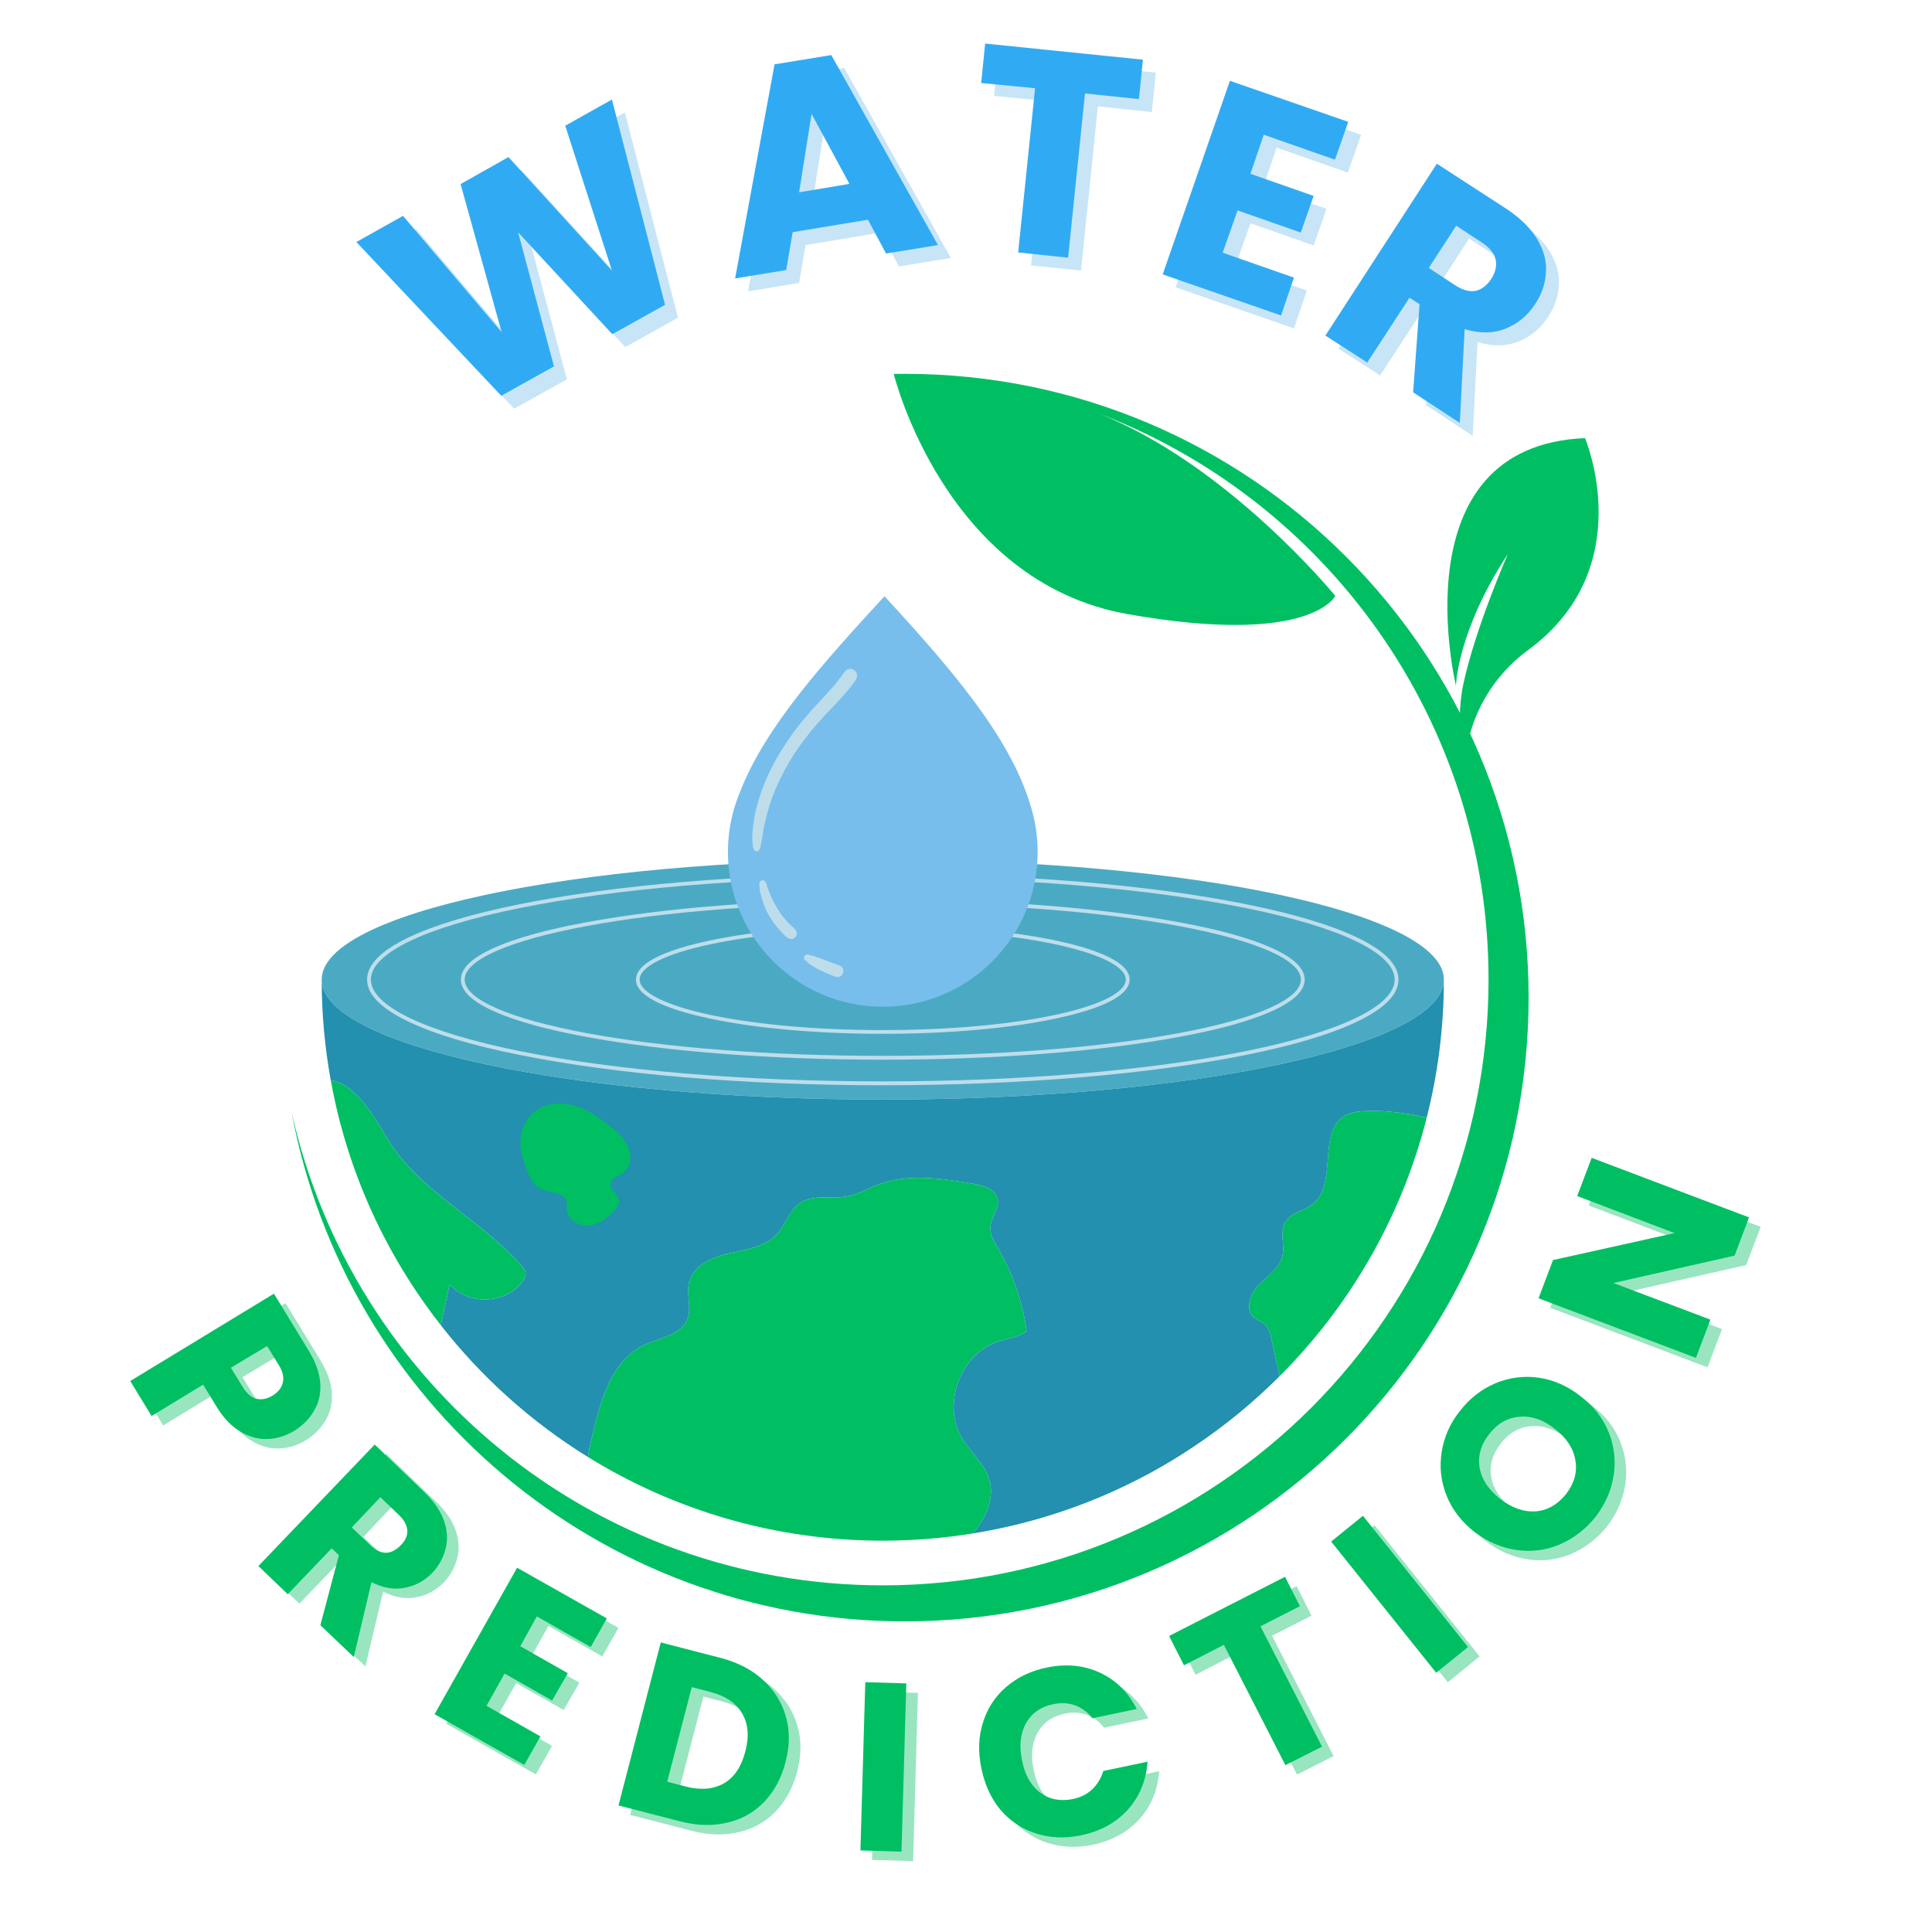 <svg xmlns="http://www.w3.org/2000/svg" xmlns:xlink="http://www.w3.org/1999/xlink" width="100" zoomAndPan="magnify" viewBox="0 0 75 75" height="100" preserveAspectRatio="xMidYMid meet" version="1.0"><defs><g/><clipPath id="cdf08abc2b"><path d="M 11.316 14.508 L 60 14.508 L 60 63 L 11.316 63 Z M 11.316 14.508 " clip-rule="nonzero"/></clipPath></defs><path fill="#4baac3" d="M 56.051 38.027 C 56.051 40.598 46.297 42.684 34.27 42.684 C 22.242 42.684 12.488 40.598 12.488 38.027 C 12.488 35.453 22.238 33.371 34.27 33.371 C 46.301 33.371 56.051 35.457 56.051 38.027 Z M 56.051 38.027 " fill-opacity="1" fill-rule="nonzero"/><path fill="#beddea" d="M 34.27 41.137 C 29.91 41.137 25.812 40.82 22.727 40.246 C 21.223 39.969 20.043 39.641 19.219 39.277 C 18.336 38.891 17.891 38.469 17.891 38.027 C 17.891 37.586 18.336 37.164 19.219 36.777 C 20.043 36.414 21.223 36.086 22.727 35.809 C 25.812 35.234 29.91 34.918 34.27 34.918 C 38.629 34.918 42.727 35.234 45.812 35.809 C 47.312 36.086 48.496 36.414 49.32 36.777 C 50.199 37.164 50.648 37.586 50.648 38.027 C 50.648 38.469 50.199 38.891 49.32 39.277 C 48.496 39.641 47.312 39.969 45.812 40.246 C 42.727 40.82 38.629 41.137 34.27 41.137 Z M 34.27 35.066 C 29.918 35.066 25.828 35.379 22.754 35.953 C 19.758 36.512 18.039 37.266 18.039 38.027 C 18.039 38.789 19.758 39.543 22.754 40.102 C 25.828 40.676 29.918 40.988 34.27 40.988 C 38.621 40.988 42.711 40.676 45.785 40.102 C 48.781 39.543 50.5 38.789 50.5 38.027 C 50.5 37.266 48.781 36.512 45.785 35.953 C 42.711 35.379 38.621 35.066 34.27 35.066 Z M 34.27 35.066 " fill-opacity="1" fill-rule="nonzero"/><path fill="#beddea" d="M 34.27 42.129 C 28.938 42.129 23.922 41.711 20.152 40.949 C 18.312 40.578 16.871 40.145 15.859 39.66 C 14.793 39.152 14.25 38.602 14.25 38.027 C 14.25 37.453 14.793 36.902 15.859 36.391 C 16.871 35.91 18.312 35.477 20.152 35.105 C 23.922 34.344 28.938 33.926 34.27 33.926 C 39.602 33.926 44.617 34.344 48.387 35.105 C 50.227 35.477 51.668 35.91 52.68 36.391 C 53.746 36.902 54.289 37.453 54.289 38.027 C 54.289 38.602 53.746 39.152 52.68 39.66 C 51.668 40.145 50.227 40.578 48.387 40.949 C 44.617 41.711 39.602 42.129 34.27 42.129 Z M 34.27 34.07 C 28.945 34.07 23.941 34.492 20.18 35.25 C 16.504 35.992 14.398 37.004 14.398 38.027 C 14.398 39.051 16.504 40.062 20.18 40.805 C 23.941 41.562 28.945 41.98 34.27 41.98 C 39.594 41.98 44.598 41.562 48.359 40.805 C 52.035 40.062 54.141 39.051 54.141 38.027 C 54.141 37.004 52.035 35.992 48.359 35.25 C 44.598 34.492 39.594 34.07 34.27 34.07 Z M 34.27 34.07 " fill-opacity="1" fill-rule="nonzero"/><path fill="#beddea" d="M 34.27 40.133 C 31.723 40.133 29.332 39.922 27.531 39.535 C 26.23 39.258 24.688 38.773 24.688 38.027 C 24.688 37.281 26.23 36.793 27.531 36.516 C 29.332 36.133 31.723 35.918 34.27 35.918 C 36.816 35.918 39.207 36.133 41.008 36.516 C 42.309 36.793 43.852 37.281 43.852 38.027 C 43.852 38.773 42.309 39.258 41.008 39.535 C 39.207 39.922 36.816 40.133 34.27 40.133 Z M 34.27 36.066 C 31.734 36.066 29.352 36.277 27.559 36.66 C 25.828 37.031 24.832 37.531 24.832 38.027 C 24.832 38.523 25.828 39.023 27.559 39.395 C 29.352 39.777 31.734 39.988 34.27 39.988 C 36.805 39.988 39.188 39.777 40.977 39.395 C 42.711 39.023 43.703 38.523 43.703 38.027 C 43.703 37.531 42.711 37.031 40.977 36.66 C 39.188 36.277 36.805 36.066 34.27 36.066 Z M 34.27 36.066 " fill-opacity="1" fill-rule="nonzero"/><path fill="#77beec" d="M 39.992 31.23 C 39.184 28.535 36.777 25.801 34.336 23.145 C 32.055 25.629 29.73 28.176 28.746 30.699 C 28.434 31.426 28.258 32.227 28.258 33.07 C 28.258 36.391 30.949 39.082 34.27 39.082 C 37.59 39.082 40.281 36.391 40.281 33.07 C 40.281 32.43 40.18 31.812 39.992 31.23 Z M 39.992 31.23 " fill-opacity="1" fill-rule="nonzero"/><path fill="#beddea" d="M 29.477 34.297 C 29.48 34.375 29.484 34.453 29.492 34.531 C 29.504 34.629 29.531 34.73 29.559 34.828 C 29.602 34.977 29.652 35.121 29.711 35.266 C 29.836 35.555 30.023 35.824 30.227 36.062 C 30.281 36.125 30.336 36.188 30.395 36.246 C 30.426 36.277 30.457 36.309 30.488 36.336 C 30.559 36.398 30.617 36.445 30.715 36.453 C 30.855 36.461 30.957 36.316 30.926 36.188 C 30.902 36.078 30.801 36.016 30.727 35.945 C 30.672 35.895 30.621 35.844 30.57 35.789 C 30.52 35.738 30.473 35.684 30.43 35.629 C 30.406 35.602 30.387 35.574 30.363 35.547 C 30.352 35.531 30.344 35.52 30.332 35.504 C 30.316 35.484 30.328 35.496 30.328 35.504 C 30.324 35.492 30.316 35.484 30.309 35.473 C 30.227 35.352 30.152 35.227 30.078 35.098 C 30.008 34.969 29.945 34.844 29.895 34.715 C 29.863 34.641 29.84 34.562 29.812 34.488 C 29.785 34.414 29.754 34.344 29.73 34.266 C 29.707 34.207 29.656 34.164 29.59 34.172 C 29.531 34.18 29.477 34.234 29.477 34.297 Z M 29.477 34.297 " fill-opacity="1" fill-rule="nonzero"/><path fill="#beddea" d="M 31.27 37.285 C 31.289 37.301 31.312 37.32 31.332 37.332 C 31.348 37.344 31.344 37.336 31.32 37.316 L 31.344 37.344 C 31.352 37.355 31.363 37.367 31.375 37.379 C 31.41 37.418 31.457 37.445 31.5 37.473 C 31.586 37.531 31.672 37.578 31.766 37.629 C 31.891 37.691 32.016 37.75 32.148 37.801 C 32.191 37.82 32.238 37.84 32.285 37.859 C 32.309 37.867 32.328 37.875 32.348 37.883 C 32.359 37.891 32.375 37.895 32.387 37.898 C 32.43 37.918 32.465 37.926 32.516 37.93 C 32.551 37.93 32.602 37.914 32.629 37.895 C 32.672 37.867 32.703 37.828 32.723 37.781 C 32.754 37.699 32.738 37.59 32.668 37.531 C 32.629 37.5 32.598 37.48 32.551 37.465 C 32.539 37.461 32.527 37.457 32.516 37.453 C 32.488 37.441 32.465 37.434 32.438 37.426 C 32.391 37.406 32.34 37.391 32.289 37.371 C 32.188 37.332 32.09 37.297 31.988 37.258 C 31.891 37.223 31.793 37.184 31.695 37.152 C 31.641 37.133 31.582 37.105 31.523 37.098 C 31.512 37.094 31.504 37.094 31.492 37.094 C 31.473 37.09 31.453 37.09 31.438 37.086 C 31.457 37.09 31.457 37.09 31.449 37.086 C 31.43 37.074 31.395 37.066 31.371 37.059 C 31.312 37.035 31.246 37.074 31.223 37.129 C 31.195 37.188 31.219 37.246 31.27 37.285 Z M 31.27 37.285 " fill-opacity="1" fill-rule="nonzero"/><path fill="#beddea" d="M 29.488 32.965 C 29.477 32.996 29.496 32.945 29.5 32.938 C 29.492 32.961 29.496 32.953 29.512 32.914 C 29.512 32.906 29.512 32.898 29.516 32.887 C 29.523 32.844 29.535 32.805 29.543 32.762 C 29.547 32.746 29.551 32.727 29.551 32.711 L 29.555 32.695 C 29.543 32.73 29.547 32.723 29.562 32.672 C 29.57 32.637 29.578 32.598 29.582 32.562 C 29.598 32.441 29.617 32.316 29.637 32.199 L 29.629 32.25 C 29.672 32.016 29.73 31.785 29.789 31.555 C 29.852 31.32 29.918 31.113 30 30.898 L 29.977 30.957 C 30.152 30.488 30.371 30.035 30.625 29.602 C 30.699 29.477 30.773 29.355 30.855 29.234 L 30.82 29.289 C 31.078 28.891 31.363 28.516 31.672 28.156 C 31.996 27.777 32.352 27.43 32.684 27.062 C 32.875 26.852 33.062 26.633 33.219 26.395 C 33.258 26.332 33.281 26.27 33.27 26.195 C 33.262 26.129 33.223 26.055 33.168 26.02 C 33.051 25.938 32.879 25.945 32.793 26.07 C 32.641 26.289 32.477 26.5 32.301 26.703 C 32.125 26.906 31.941 27.098 31.762 27.293 C 31.414 27.664 31.082 28.047 30.785 28.457 C 30.488 28.867 30.207 29.312 29.969 29.773 C 29.734 30.234 29.539 30.723 29.402 31.227 C 29.367 31.344 29.34 31.465 29.312 31.582 C 29.281 31.73 29.262 31.879 29.242 32.027 C 29.227 32.145 29.215 32.266 29.207 32.387 C 29.203 32.457 29.199 32.535 29.203 32.605 C 29.203 32.621 29.203 32.633 29.207 32.645 C 29.211 32.664 29.207 32.625 29.207 32.625 C 29.207 32.664 29.207 32.66 29.211 32.684 C 29.211 32.715 29.215 32.742 29.219 32.773 C 29.223 32.797 29.227 32.824 29.23 32.852 C 29.234 32.871 29.234 32.898 29.242 32.922 C 29.238 32.918 29.262 32.973 29.25 32.945 C 29.242 32.922 29.254 32.957 29.258 32.957 C 29.273 33.008 29.312 33.051 29.371 33.051 C 29.43 33.051 29.469 33.016 29.488 32.965 Z M 29.488 32.965 " fill-opacity="1" fill-rule="nonzero"/><path fill="#00bf63" d="M 38.379 57.352 C 38.18 56.781 37.68 56.375 37.359 55.859 C 36.551 54.547 37.273 52.566 38.734 52.082 C 39.113 51.961 39.527 51.918 39.852 51.684 C 39.707 50.551 39.328 49.449 38.75 48.469 C 38.598 48.215 38.43 47.945 38.445 47.652 C 38.469 47.254 38.828 46.891 38.719 46.508 C 38.617 46.145 38.176 46.02 37.801 45.957 C 36.574 45.75 35.273 45.547 34.105 45.98 C 33.688 46.137 33.293 46.371 32.855 46.449 C 32.25 46.551 31.57 46.355 31.062 46.695 C 30.637 46.98 30.5 47.539 30.152 47.914 C 29.691 48.414 28.953 48.504 28.289 48.656 C 27.625 48.805 26.887 49.145 26.742 49.812 C 26.641 50.266 26.855 50.758 26.691 51.191 C 26.461 51.793 25.691 51.922 25.098 52.172 C 23.668 52.773 23.281 54.527 22.953 55.895 C 22.895 56.129 22.852 56.348 22.82 56.559 C 26.148 58.617 30.07 59.809 34.27 59.809 C 35.461 59.809 36.629 59.711 37.77 59.527 C 38.301 58.898 38.641 58.105 38.379 57.352 Z M 38.379 57.352 " fill-opacity="1" fill-rule="nonzero"/><path fill="#00bf63" d="M 52.895 43.137 C 52.668 43.156 52.438 43.188 52.234 43.297 C 51.102 43.902 51.965 45.98 50.941 46.758 C 50.609 47.012 50.117 47.074 49.898 47.434 C 49.664 47.824 49.887 48.336 49.777 48.777 C 49.66 49.238 49.211 49.523 48.879 49.863 C 48.543 50.203 48.316 50.801 48.66 51.129 C 48.797 51.258 48.992 51.312 49.129 51.445 C 49.266 51.586 49.316 51.785 49.355 51.98 C 49.465 52.461 49.57 52.941 49.676 53.422 C 52.402 50.695 54.406 47.25 55.383 43.395 C 54.441 43.156 53.445 43.09 52.895 43.137 Z M 52.895 43.137 " fill-opacity="1" fill-rule="nonzero"/><path fill="#00bf63" d="M 20.27 49.77 C 20.344 49.672 20.414 49.551 20.402 49.426 C 20.391 49.309 20.309 49.211 20.234 49.121 C 18.648 47.309 16.25 46.246 15.023 44.176 C 14.578 43.43 13.805 42.051 12.84 41.938 C 13.48 45.477 14.98 48.723 17.113 51.445 C 17.227 50.918 17.344 50.391 17.457 49.863 C 18.16 50.68 19.621 50.629 20.27 49.77 Z M 20.27 49.77 " fill-opacity="1" fill-rule="nonzero"/><path fill="#2290ae" d="M 34.27 42.684 C 22.242 42.684 12.488 40.598 12.488 38.027 C 12.488 39.363 12.609 40.668 12.84 41.938 C 13.805 42.051 14.578 43.43 15.023 44.176 C 16.254 46.246 18.652 47.309 20.234 49.121 C 20.312 49.211 20.391 49.309 20.402 49.426 C 20.414 49.551 20.348 49.672 20.27 49.773 C 19.625 50.629 18.16 50.68 17.457 49.863 C 17.344 50.391 17.227 50.918 17.113 51.445 C 18.695 53.469 20.629 55.203 22.82 56.559 C 22.852 56.348 22.895 56.129 22.953 55.895 C 23.281 54.527 23.668 52.773 25.098 52.172 C 25.691 51.922 26.461 51.793 26.691 51.191 C 26.855 50.758 26.645 50.266 26.742 49.812 C 26.887 49.145 27.625 48.805 28.289 48.656 C 28.953 48.504 29.691 48.414 30.152 47.914 C 30.5 47.539 30.641 46.98 31.062 46.695 C 31.57 46.355 32.254 46.551 32.855 46.449 C 33.293 46.371 33.688 46.137 34.105 45.98 C 35.273 45.547 36.574 45.75 37.801 45.957 C 38.176 46.02 38.617 46.145 38.719 46.508 C 38.828 46.891 38.469 47.254 38.445 47.652 C 38.43 47.945 38.602 48.215 38.75 48.469 C 39.328 49.449 39.707 50.551 39.852 51.684 C 39.527 51.918 39.113 51.961 38.738 52.082 C 37.273 52.566 36.551 54.547 37.359 55.859 C 37.68 56.375 38.18 56.781 38.379 57.352 C 38.641 58.105 38.301 58.898 37.77 59.527 C 40.215 59.133 42.523 58.332 44.625 57.195 C 45.223 56.871 45.801 56.52 46.359 56.145 C 47.555 55.348 48.664 54.434 49.676 53.422 C 49.57 52.941 49.465 52.461 49.355 51.98 C 49.316 51.785 49.266 51.586 49.129 51.445 C 48.996 51.312 48.797 51.258 48.66 51.129 C 48.316 50.801 48.543 50.203 48.879 49.863 C 49.215 49.523 49.66 49.238 49.777 48.777 C 49.887 48.336 49.664 47.82 49.898 47.434 C 50.117 47.074 50.609 47.012 50.941 46.758 C 51.965 45.98 51.105 43.902 52.234 43.297 C 52.438 43.188 52.668 43.152 52.895 43.137 C 53.445 43.09 54.441 43.156 55.383 43.391 C 55.82 41.676 56.051 39.879 56.051 38.027 C 56.051 40.598 46.301 42.684 34.27 42.684 Z M 34.27 42.684 " fill-opacity="1" fill-rule="nonzero"/><path fill="#00bf63" d="M 21.977 46.559 C 22.031 46.672 21.996 46.805 21.996 46.93 C 22.008 47.332 22.449 47.617 22.852 47.578 C 23.25 47.543 23.59 47.273 23.859 46.977 C 23.941 46.883 24.023 46.777 24.027 46.652 C 24.031 46.379 23.652 46.195 23.703 45.93 C 23.742 45.715 24.008 45.652 24.188 45.527 C 24.473 45.324 24.531 44.902 24.406 44.57 C 24.281 44.242 24.012 43.988 23.742 43.766 C 23.32 43.414 22.863 43.09 22.34 42.934 C 21.098 42.555 20.09 43.34 20.211 44.578 C 20.246 44.926 20.539 45.777 20.785 46.023 C 21.059 46.293 21.848 46.277 21.977 46.559 Z M 21.977 46.559 " fill-opacity="1" fill-rule="nonzero"/><g clip-path="url(#cdf08abc2b)"><path fill="#00bf63" d="M 35.125 14.512 C 34.984 14.512 34.84 14.516 34.695 14.516 C 34.695 14.516 36.664 22.582 43.777 23.84 C 50.895 25.098 51.836 23.133 51.836 23.133 C 51.836 23.133 47.656 18.004 42.578 16.023 C 51.465 19.379 57.785 27.965 57.785 38.027 C 57.785 51.012 47.258 61.543 34.27 61.543 C 23.043 61.543 13.656 53.676 11.316 43.156 C 13.398 54.414 23.266 62.941 35.125 62.941 C 48.5 62.941 59.34 52.102 59.34 38.727 C 59.34 25.352 48.5 14.512 35.125 14.512 Z M 35.125 14.512 " fill-opacity="1" fill-rule="nonzero"/></g><path fill="#00bf63" d="M 61.531 17.008 C 54.258 17.312 56.52 26.617 56.52 26.617 C 56.52 26.617 56.57 24.496 58.535 21.508 C 58.535 21.508 57.281 24.355 56.805 26.562 C 56.465 28.145 56.852 30.242 56.852 30.242 C 56.844 30.098 56.848 29.949 56.855 29.797 C 56.941 27.988 57.855 26.312 59.312 25.242 C 63.676 22.047 61.531 17.008 61.531 17.008 Z M 61.531 17.008 " fill-opacity="1" fill-rule="nonzero"/><g fill="#77beec" fill-opacity="0.4"><g transform="translate(17.96, 16.99)"><g><path d="M 6.297 -12.625 L 8.359 -4.656 L 6.312 -3.516 L 2.656 -7.469 L 4.047 -2.266 L 2 -1.125 L -3.625 -7.094 L -1.812 -8.109 L 2.016 -3.594 L 0.422 -9.344 L 2.281 -10.391 L 6.297 -5.984 L 4.484 -11.609 Z M 6.297 -12.625 "/></g></g></g><g fill="#77beec" fill-opacity="0.4"><g transform="translate(28.85, 11.342)"><g><path d="M 5.344 -2.312 L 2.422 -1.828 L 2.172 -0.359 L 0.188 -0.031 L 1.719 -8.344 L 3.922 -8.703 L 8.062 -1.328 L 6.047 -1 Z M 4.625 -3.703 L 3.156 -6.422 L 2.672 -3.375 Z M 4.625 -3.703 "/></g></g></g><g fill="#77beec" fill-opacity="0.4"><g transform="translate(37.667, 10.068)"><g><path d="M 7.203 -7.25 L 7.047 -5.719 L 4.953 -5.938 L 4.297 0.438 L 2.359 0.234 L 3.016 -6.141 L 0.922 -6.344 L 1.078 -7.875 Z M 7.203 -7.25 "/></g></g></g><g fill="#77beec" fill-opacity="0.4"><g transform="translate(44.965, 10.919)"><g><path d="M 4.594 -5.188 L 4.078 -3.672 L 6.531 -2.812 L 6.031 -1.391 L 3.578 -2.25 L 3 -0.609 L 5.766 0.359 L 5.266 1.828 L 0.672 0.234 L 3.281 -7.281 L 7.875 -5.688 L 7.359 -4.219 Z M 4.594 -5.188 "/></g></g></g><g fill="#77beec" fill-opacity="0.4"><g transform="translate(51.358, 13.137)"><g><path d="M 4 2.594 L 4.25 -0.828 L 3.859 -1.078 L 2.219 1.438 L 0.594 0.391 L 4.922 -6.281 L 7.641 -4.516 C 8.16 -4.172 8.551 -3.785 8.812 -3.359 C 9.07 -2.93 9.188 -2.5 9.156 -2.062 C 9.133 -1.625 8.992 -1.211 8.734 -0.828 C 8.441 -0.379 8.055 -0.062 7.578 0.125 C 7.109 0.312 6.582 0.316 6 0.141 L 5.812 3.781 Z M 4.609 -2.234 L 5.609 -1.578 C 5.91 -1.379 6.18 -1.301 6.422 -1.344 C 6.66 -1.395 6.867 -1.555 7.047 -1.828 C 7.203 -2.086 7.254 -2.332 7.203 -2.562 C 7.148 -2.801 6.973 -3.02 6.672 -3.219 L 5.672 -3.875 Z M 4.609 -2.234 "/></g></g></g><g fill="#30abf3" fill-opacity="1"><g transform="translate(17.458, 16.489)"><g><path d="M 6.297 -12.625 L 8.359 -4.656 L 6.312 -3.516 L 2.656 -7.469 L 4.047 -2.266 L 2 -1.125 L -3.625 -7.094 L -1.812 -8.109 L 2.016 -3.594 L 0.422 -9.344 L 2.281 -10.391 L 6.297 -5.984 L 4.484 -11.609 Z M 6.297 -12.625 "/></g></g></g><g fill="#30abf3" fill-opacity="1"><g transform="translate(28.349, 10.841)"><g><path d="M 5.344 -2.312 L 2.422 -1.828 L 2.172 -0.359 L 0.188 -0.031 L 1.719 -8.344 L 3.922 -8.703 L 8.062 -1.328 L 6.047 -1 Z M 4.625 -3.703 L 3.156 -6.422 L 2.672 -3.375 Z M 4.625 -3.703 "/></g></g></g><g fill="#30abf3" fill-opacity="1"><g transform="translate(37.166, 9.566)"><g><path d="M 7.203 -7.25 L 7.047 -5.719 L 4.953 -5.938 L 4.297 0.438 L 2.359 0.234 L 3.016 -6.141 L 0.922 -6.344 L 1.078 -7.875 Z M 7.203 -7.25 "/></g></g></g><g fill="#30abf3" fill-opacity="1"><g transform="translate(44.464, 10.418)"><g><path d="M 4.594 -5.188 L 4.078 -3.672 L 6.531 -2.812 L 6.031 -1.391 L 3.578 -2.25 L 3 -0.609 L 5.766 0.359 L 5.266 1.828 L 0.672 0.234 L 3.281 -7.281 L 7.875 -5.688 L 7.359 -4.219 Z M 4.594 -5.188 "/></g></g></g><g fill="#30abf3" fill-opacity="1"><g transform="translate(50.857, 12.636)"><g><path d="M 4 2.594 L 4.25 -0.828 L 3.859 -1.078 L 2.219 1.438 L 0.594 0.391 L 4.922 -6.281 L 7.641 -4.516 C 8.16 -4.172 8.551 -3.785 8.812 -3.359 C 9.07 -2.93 9.188 -2.5 9.156 -2.062 C 9.133 -1.625 8.992 -1.211 8.734 -0.828 C 8.441 -0.379 8.055 -0.062 7.578 0.125 C 7.109 0.312 6.582 0.316 6 0.141 L 5.812 3.781 Z M 4.609 -2.234 L 5.609 -1.578 C 5.91 -1.379 6.18 -1.301 6.422 -1.344 C 6.66 -1.395 6.867 -1.555 7.047 -1.828 C 7.203 -2.086 7.254 -2.332 7.203 -2.562 C 7.148 -2.801 6.973 -3.02 6.672 -3.219 L 5.672 -3.875 Z M 4.609 -2.234 "/></g></g></g><g fill="#00bf63" fill-opacity="0.4"><g transform="translate(5.209, 53.478)"><g><path d="M 6.656 2.438 C 6.332 2.633 5.992 2.738 5.641 2.75 C 5.285 2.77 4.93 2.676 4.578 2.469 C 4.223 2.258 3.91 1.93 3.641 1.484 L 3.125 0.641 L 1.125 1.859 L 0.297 0.5 L 5.875 -2.891 L 7.219 -0.688 C 7.488 -0.25 7.641 0.164 7.672 0.562 C 7.703 0.969 7.625 1.328 7.438 1.641 C 7.258 1.961 7 2.227 6.656 2.438 Z M 4.656 0.719 C 4.812 0.977 4.988 1.133 5.188 1.188 C 5.395 1.238 5.609 1.195 5.828 1.062 C 6.047 0.926 6.176 0.758 6.219 0.562 C 6.27 0.363 6.219 0.133 6.062 -0.125 L 5.609 -0.859 L 4.203 -0.016 Z M 4.656 0.719 "/></g></g></g><g fill="#00bf63" fill-opacity="0.4"><g transform="translate(10.06, 60.755)"><g><path d="M 2.828 2.703 L 3.547 -0.016 L 3.266 -0.281 L 1.562 1.5 L 0.422 0.406 L 4.938 -4.312 L 6.859 -2.469 C 7.234 -2.113 7.488 -1.742 7.625 -1.359 C 7.758 -0.984 7.781 -0.617 7.688 -0.266 C 7.602 0.086 7.43 0.398 7.172 0.672 C 6.867 0.984 6.508 1.176 6.094 1.25 C 5.688 1.332 5.258 1.258 4.812 1.031 L 4.125 3.938 Z M 4.047 -1.094 L 4.766 -0.406 C 4.973 -0.207 5.176 -0.109 5.375 -0.109 C 5.582 -0.117 5.773 -0.219 5.953 -0.406 C 6.129 -0.582 6.211 -0.77 6.203 -0.969 C 6.191 -1.176 6.082 -1.379 5.875 -1.578 L 5.156 -2.266 Z M 4.047 -1.094 "/></g></g></g><g fill="#00bf63" fill-opacity="0.4"><g transform="translate(16.82, 66.632)"><g><path d="M 4.469 -3.516 L 3.828 -2.359 L 5.672 -1.312 L 5.062 -0.25 L 3.219 -1.297 L 2.516 -0.047 L 4.609 1.141 L 3.984 2.25 L 0.5 0.281 L 3.703 -5.406 L 7.188 -3.438 L 6.562 -2.328 Z M 4.469 -3.516 "/></g></g></g><g fill="#00bf63" fill-opacity="0.4"><g transform="translate(23.899, 70.314)"><g><path d="M 4.562 -5.578 C 5.227 -5.398 5.773 -5.109 6.203 -4.703 C 6.629 -4.305 6.914 -3.836 7.062 -3.297 C 7.219 -2.754 7.211 -2.172 7.047 -1.547 C 6.891 -0.93 6.613 -0.414 6.219 0 C 5.82 0.414 5.336 0.688 4.766 0.812 C 4.203 0.945 3.586 0.926 2.922 0.75 L 0.562 0.141 L 2.203 -6.188 Z M 3.172 -0.594 C 3.754 -0.445 4.25 -0.488 4.656 -0.719 C 5.062 -0.957 5.336 -1.367 5.484 -1.953 C 5.641 -2.535 5.598 -3.031 5.359 -3.438 C 5.117 -3.844 4.707 -4.117 4.125 -4.266 L 3.406 -4.453 L 2.453 -0.781 Z M 3.172 -0.594 "/></g></g></g><g fill="#00bf63" fill-opacity="0.4"><g transform="translate(33.275, 72.185)"><g><path d="M 2.359 -6.469 L 2.172 0.062 L 0.578 0.016 L 0.766 -6.516 Z M 2.359 -6.469 "/></g></g></g><g fill="#00bf63" fill-opacity="0.4"><g transform="translate(38.875, 72.272)"><g><path d="M -0.328 -3.266 C -0.461 -3.898 -0.441 -4.488 -0.266 -5.031 C -0.098 -5.582 0.203 -6.047 0.641 -6.422 C 1.078 -6.797 1.602 -7.047 2.219 -7.172 C 2.977 -7.328 3.664 -7.258 4.281 -6.969 C 4.906 -6.676 5.379 -6.207 5.703 -5.562 L 3.984 -5.203 C 3.797 -5.441 3.57 -5.609 3.312 -5.703 C 3.062 -5.797 2.781 -5.812 2.469 -5.75 C 1.988 -5.656 1.633 -5.41 1.406 -5.016 C 1.188 -4.617 1.133 -4.141 1.25 -3.578 C 1.352 -3.023 1.582 -2.609 1.938 -2.328 C 2.301 -2.055 2.723 -1.969 3.203 -2.062 C 3.516 -2.125 3.77 -2.25 3.969 -2.438 C 4.176 -2.633 4.32 -2.875 4.406 -3.156 L 6.125 -3.516 C 6.07 -2.785 5.816 -2.164 5.359 -1.656 C 4.898 -1.145 4.289 -0.812 3.531 -0.656 C 2.914 -0.531 2.332 -0.555 1.781 -0.734 C 1.238 -0.91 0.781 -1.219 0.406 -1.656 C 0.039 -2.102 -0.203 -2.641 -0.328 -3.266 Z M -0.328 -3.266 "/></g></g></g><g fill="#00bf63" fill-opacity="0.4"><g transform="translate(48.615, 69.78)"><g><path d="M 1.719 -8.203 L 2.297 -7.062 L 0.766 -6.281 L 3.156 -1.609 L 1.734 -0.891 L -0.656 -5.562 L -2.203 -4.766 L -2.781 -5.906 Z M 1.719 -8.203 "/></g></g></g><g fill="#00bf63" fill-opacity="0.4"><g transform="translate(55.751, 65.663)"><g><path d="M -2.391 -6.453 L 1.688 -1.359 L 0.453 -0.359 L -3.625 -5.453 Z M -2.391 -6.453 "/></g></g></g><g fill="#00bf63" fill-opacity="0.4"><g transform="translate(60.089, 62.098)"><g><path d="M 2.297 -2.844 C 1.922 -2.375 1.461 -2.02 0.922 -1.781 C 0.379 -1.551 -0.18 -1.477 -0.766 -1.562 C -1.348 -1.645 -1.895 -1.879 -2.406 -2.266 C -2.906 -2.66 -3.266 -3.129 -3.484 -3.672 C -3.703 -4.223 -3.766 -4.789 -3.672 -5.375 C -3.578 -5.957 -3.344 -6.484 -2.969 -6.953 C -2.594 -7.441 -2.133 -7.801 -1.594 -8.031 C -1.051 -8.258 -0.488 -8.332 0.094 -8.25 C 0.676 -8.164 1.219 -7.926 1.719 -7.531 C 2.227 -7.145 2.594 -6.676 2.812 -6.125 C 3.031 -5.57 3.094 -5.008 3 -4.438 C 2.906 -3.863 2.672 -3.332 2.297 -2.844 Z M 1.156 -3.734 C 1.477 -4.148 1.598 -4.586 1.516 -5.047 C 1.441 -5.504 1.176 -5.91 0.719 -6.266 C 0.27 -6.617 -0.18 -6.773 -0.641 -6.734 C -1.109 -6.703 -1.504 -6.477 -1.828 -6.062 C -2.148 -5.656 -2.273 -5.223 -2.203 -4.766 C -2.129 -4.316 -1.863 -3.91 -1.406 -3.547 C -0.945 -3.191 -0.484 -3.031 -0.016 -3.062 C 0.441 -3.102 0.832 -3.328 1.156 -3.734 Z M 1.156 -3.734 "/></g></g></g><g fill="#00bf63" fill-opacity="0.4"><g transform="translate(66.083, 53.626)"><g><path d="M 2.266 -6 L 1.703 -4.516 L -3 -3.453 L 0.766 -2.031 L 0.203 -0.547 L -5.906 -2.859 L -5.344 -4.344 L -0.625 -5.391 L -4.406 -6.828 L -3.844 -8.312 Z M 2.266 -6 "/></g></g></g><g fill="#00bf63" fill-opacity="1"><g transform="translate(4.759, 53.111)"><g><path d="M 6.656 2.438 C 6.332 2.633 5.992 2.738 5.641 2.75 C 5.285 2.77 4.93 2.676 4.578 2.469 C 4.223 2.258 3.91 1.93 3.641 1.484 L 3.125 0.641 L 1.125 1.859 L 0.297 0.5 L 5.875 -2.891 L 7.219 -0.688 C 7.488 -0.25 7.641 0.164 7.672 0.562 C 7.703 0.969 7.625 1.328 7.438 1.641 C 7.258 1.961 7 2.227 6.656 2.438 Z M 4.656 0.719 C 4.812 0.977 4.988 1.133 5.188 1.188 C 5.395 1.238 5.609 1.195 5.828 1.062 C 6.047 0.926 6.176 0.758 6.219 0.562 C 6.27 0.363 6.219 0.133 6.062 -0.125 L 5.609 -0.859 L 4.203 -0.016 Z M 4.656 0.719 "/></g></g></g><g fill="#00bf63" fill-opacity="1"><g transform="translate(9.609, 60.388)"><g><path d="M 2.828 2.703 L 3.547 -0.016 L 3.266 -0.281 L 1.562 1.5 L 0.422 0.406 L 4.938 -4.312 L 6.859 -2.469 C 7.234 -2.113 7.488 -1.742 7.625 -1.359 C 7.758 -0.984 7.781 -0.617 7.688 -0.266 C 7.602 0.086 7.43 0.398 7.172 0.672 C 6.867 0.984 6.508 1.176 6.094 1.25 C 5.688 1.332 5.258 1.258 4.812 1.031 L 4.125 3.938 Z M 4.047 -1.094 L 4.766 -0.406 C 4.973 -0.207 5.176 -0.109 5.375 -0.109 C 5.582 -0.117 5.773 -0.219 5.953 -0.406 C 6.129 -0.582 6.211 -0.77 6.203 -0.969 C 6.191 -1.176 6.082 -1.379 5.875 -1.578 L 5.156 -2.266 Z M 4.047 -1.094 "/></g></g></g><g fill="#00bf63" fill-opacity="1"><g transform="translate(16.37, 66.265)"><g><path d="M 4.469 -3.516 L 3.828 -2.359 L 5.672 -1.312 L 5.062 -0.25 L 3.219 -1.297 L 2.516 -0.047 L 4.609 1.141 L 3.984 2.25 L 0.5 0.281 L 3.703 -5.406 L 7.188 -3.438 L 6.562 -2.328 Z M 4.469 -3.516 "/></g></g></g><g fill="#00bf63" fill-opacity="1"><g transform="translate(23.448, 69.947)"><g><path d="M 4.562 -5.578 C 5.227 -5.398 5.773 -5.109 6.203 -4.703 C 6.629 -4.305 6.914 -3.836 7.062 -3.297 C 7.219 -2.754 7.211 -2.172 7.047 -1.547 C 6.891 -0.93 6.613 -0.414 6.219 0 C 5.82 0.414 5.336 0.688 4.766 0.812 C 4.203 0.945 3.586 0.926 2.922 0.75 L 0.562 0.141 L 2.203 -6.188 Z M 3.172 -0.594 C 3.754 -0.445 4.25 -0.488 4.656 -0.719 C 5.062 -0.957 5.336 -1.367 5.484 -1.953 C 5.641 -2.535 5.598 -3.031 5.359 -3.438 C 5.117 -3.844 4.707 -4.117 4.125 -4.266 L 3.406 -4.453 L 2.453 -0.781 Z M 3.172 -0.594 "/></g></g></g><g fill="#00bf63" fill-opacity="1"><g transform="translate(32.824, 71.818)"><g><path d="M 2.359 -6.469 L 2.172 0.062 L 0.578 0.016 L 0.766 -6.516 Z M 2.359 -6.469 "/></g></g></g><g fill="#00bf63" fill-opacity="1"><g transform="translate(38.424, 71.905)"><g><path d="M -0.328 -3.266 C -0.461 -3.898 -0.441 -4.488 -0.266 -5.031 C -0.098 -5.582 0.203 -6.047 0.641 -6.422 C 1.078 -6.797 1.602 -7.047 2.219 -7.172 C 2.977 -7.328 3.664 -7.258 4.281 -6.969 C 4.906 -6.676 5.379 -6.207 5.703 -5.562 L 3.984 -5.203 C 3.797 -5.441 3.57 -5.609 3.312 -5.703 C 3.062 -5.797 2.781 -5.812 2.469 -5.75 C 1.988 -5.656 1.633 -5.41 1.406 -5.016 C 1.188 -4.617 1.133 -4.141 1.25 -3.578 C 1.352 -3.023 1.582 -2.609 1.938 -2.328 C 2.301 -2.055 2.723 -1.969 3.203 -2.062 C 3.516 -2.125 3.77 -2.25 3.969 -2.438 C 4.176 -2.633 4.32 -2.875 4.406 -3.156 L 6.125 -3.516 C 6.07 -2.785 5.816 -2.164 5.359 -1.656 C 4.898 -1.145 4.289 -0.812 3.531 -0.656 C 2.914 -0.531 2.332 -0.555 1.781 -0.734 C 1.238 -0.91 0.781 -1.219 0.406 -1.656 C 0.039 -2.102 -0.203 -2.641 -0.328 -3.266 Z M -0.328 -3.266 "/></g></g></g><g fill="#00bf63" fill-opacity="1"><g transform="translate(48.165, 69.414)"><g><path d="M 1.719 -8.203 L 2.297 -7.062 L 0.766 -6.281 L 3.156 -1.609 L 1.734 -0.891 L -0.656 -5.562 L -2.203 -4.766 L -2.781 -5.906 Z M 1.719 -8.203 "/></g></g></g><g fill="#00bf63" fill-opacity="1"><g transform="translate(55.3, 65.296)"><g><path d="M -2.391 -6.453 L 1.688 -1.359 L 0.453 -0.359 L -3.625 -5.453 Z M -2.391 -6.453 "/></g></g></g><g fill="#00bf63" fill-opacity="1"><g transform="translate(59.639, 61.732)"><g><path d="M 2.297 -2.844 C 1.922 -2.375 1.461 -2.02 0.922 -1.781 C 0.379 -1.551 -0.18 -1.477 -0.766 -1.562 C -1.348 -1.645 -1.895 -1.879 -2.406 -2.266 C -2.906 -2.66 -3.266 -3.129 -3.484 -3.672 C -3.703 -4.223 -3.766 -4.789 -3.672 -5.375 C -3.578 -5.957 -3.344 -6.484 -2.969 -6.953 C -2.594 -7.441 -2.133 -7.801 -1.594 -8.031 C -1.051 -8.258 -0.488 -8.332 0.094 -8.25 C 0.676 -8.164 1.219 -7.926 1.719 -7.531 C 2.227 -7.145 2.594 -6.676 2.812 -6.125 C 3.031 -5.57 3.094 -5.008 3 -4.438 C 2.906 -3.863 2.672 -3.332 2.297 -2.844 Z M 1.156 -3.734 C 1.477 -4.148 1.598 -4.586 1.516 -5.047 C 1.441 -5.504 1.176 -5.91 0.719 -6.266 C 0.27 -6.617 -0.18 -6.773 -0.641 -6.734 C -1.109 -6.703 -1.504 -6.477 -1.828 -6.062 C -2.148 -5.656 -2.273 -5.223 -2.203 -4.766 C -2.129 -4.316 -1.863 -3.91 -1.406 -3.547 C -0.945 -3.191 -0.484 -3.031 -0.016 -3.062 C 0.441 -3.102 0.832 -3.328 1.156 -3.734 Z M 1.156 -3.734 "/></g></g></g><g fill="#00bf63" fill-opacity="1"><g transform="translate(65.632, 53.259)"><g><path d="M 2.266 -6 L 1.703 -4.516 L -3 -3.453 L 0.766 -2.031 L 0.203 -0.547 L -5.906 -2.859 L -5.344 -4.344 L -0.625 -5.391 L -4.406 -6.828 L -3.844 -8.312 Z M 2.266 -6 "/></g></g></g></svg>